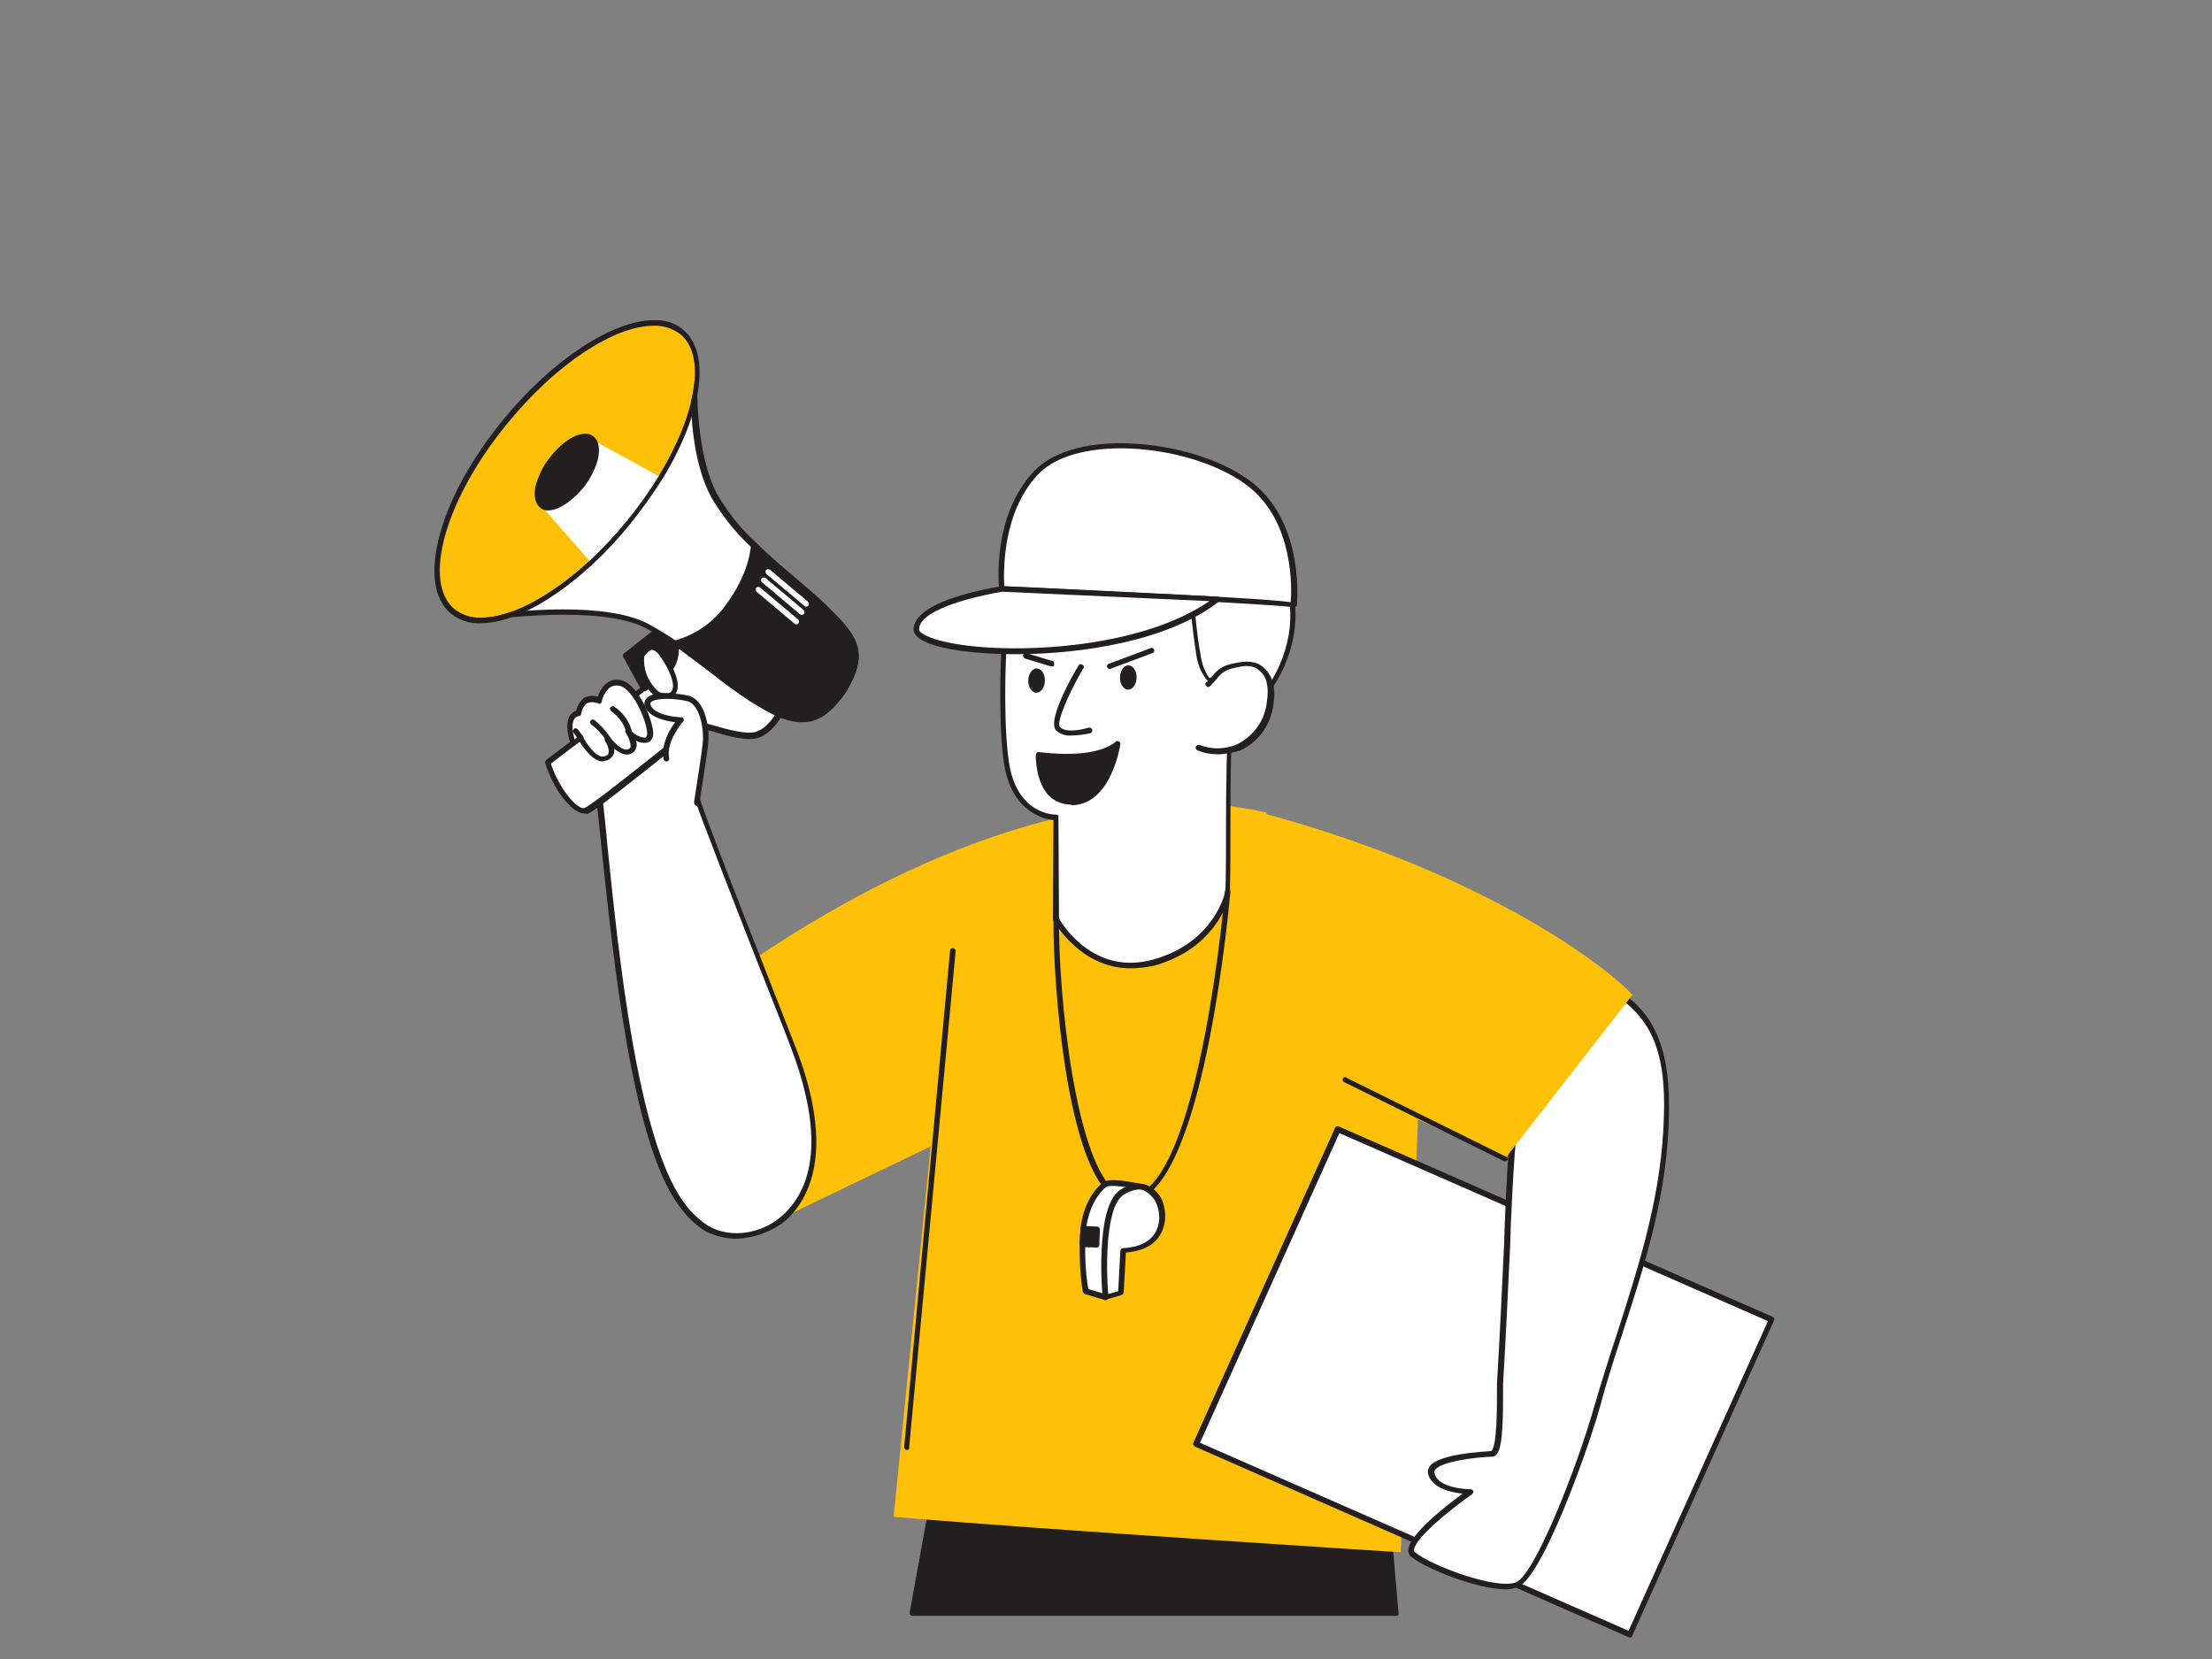 <?xml version="1.0" encoding="utf-8"?>
<!-- Generator: Adobe Illustrator 22.0.1, SVG Export Plug-In . SVG Version: 6.00 Build 0)  -->
<svg version="1.1" id="_500_coach_flatline" xmlns="http://www.w3.org/2000/svg" xmlns:xlink="http://www.w3.org/1999/xlink"
	 x="0px" y="0px" viewBox="0 0 400 300" style="enable-background:new 0 0 400 300;" xml:space="preserve">
<rect x="0" y="0" width="400" height="300" fill="#808080" stroke="none"/>
<style type="text/css">
	.st0{fill:#231F20;}
	.st1{fill:#FFC107;}
	.st2{fill:#FFFFFF;}
	.st3{fill:none;}
</style>
<polygon class="st0" points="252.4,291.7 248.8,249.8 170.6,260.8 164.9,291.7 "/>
<path class="st0" d="M252.4,292.2H165c-0.1,0-0.3-0.1-0.4-0.2c-0.1-0.1-0.1-0.3-0.1-0.4l5.6-30.9c0-0.2,0.2-0.4,0.4-0.4l78.2-11
	c0.1,0,0.3,0,0.4,0.1c0.1,0.1,0.2,0.2,0.2,0.4l3.6,41.9c0,0.1,0,0.3-0.1,0.4C252.7,292.2,252.6,292.2,252.4,292.2z M165.5,291.2
	h86.3l-3.5-40.8L171,261.3L165.5,291.2z"/>
<path class="st1" d="M256.8,192.9l-3.5,87.8c0,0-63.5-4-91.7-6.4l6.7-67L141.9,220l-19.5-36.2c0,0,56.5-48.1,106.5-36.9"/>
<path class="st2" d="M227.1,95.6c-4.7-4.5-10.1-5.5-16.1-7c-2.4-0.6-4.1-1.9-6.6-2.2c-2.5-0.2-5.5-0.2-7.6,1.3
	c-2.7,2.1-4.9,4.7-6.5,7.7c-1.6,3.1-2.7,6.4-3.5,9.8l-2,7.5c-0.7,2.3-1.2,4.6-1.6,7c-0.5,3.4-0.8,7.9,0.4,11.3
	c1.1,3.1,4.3,3.4,7.2,3.8c8.7,1.3,17.8,1.4,26.2-1.1c15-4.6,22.4-23.7,11.8-36.3C228.2,96.8,227.7,96.2,227.1,95.6z"/>
<path class="st0" d="M202.1,136.2c-3.8,0-7.6-0.3-11.4-0.9l-0.5-0.1c-2.8-0.4-5.9-0.9-7.1-4.1c-1-2.8-1.1-6.6-0.4-11.5
	c0.4-2.4,0.9-4.8,1.6-7.1l2-7.5c0.8-3.5,1.9-6.8,3.5-9.9c1.6-3,3.9-5.7,6.6-7.9c1.8-1.3,4.4-1.7,7.9-1.4c1.4,0.2,2.8,0.6,4.1,1.2
	c0.9,0.4,1.7,0.7,2.6,1l1.4,0.3c5.4,1.3,10.5,2.6,15,6.8l0,0c0.6,0.6,1.2,1.2,1.7,1.8c4.8,5.7,6.4,13.5,4.2,20.7
	c-2.3,7.8-8.4,14-16.1,16.4C212.3,135.6,207.2,136.3,202.1,136.2z M202.1,86.8c-1.8-0.1-3.6,0.4-5.1,1.3c-2.6,2.1-4.7,4.6-6.3,7.6
	c-1.6,3.1-2.7,6.3-3.4,9.7l-2,7.5c-0.6,2.3-1.2,4.6-1.6,7c-0.7,4.7-0.6,8.5,0.4,11c0.9,2.5,3.5,3,6.3,3.4l0.5,0.1
	c9.8,1.5,18.6,1.1,26-1.1c7.5-2.4,13.3-8.3,15.5-15.8c2.1-6.8,0.6-14.3-4-19.8c-0.5-0.6-1.1-1.2-1.6-1.8l0,0c-4.3-4-9-5.2-14.5-6.6
	l-1.4-0.3c-1-0.3-1.9-0.6-2.8-1c-1.2-0.6-2.4-1-3.7-1.1C203.6,86.8,202.9,86.8,202.1,86.8L202.1,86.8z"/>
<path class="st2" d="M191.1,147.8l-0.1,18.4c0,0,6,11.1,17.7,7.8s13.3-12.7,13.3-12.7l0,0c0.2-11.4-0.1-23.1,0.7-34.5
	c0-0.1-3.9-3.6-4.3-4.2c-0.9-1.3-1.5-2.8-1.7-4.4c-0.9-5.1-1.2-10.3-1.7-15.5l-2.3-0.2c-0.2-0.4-0.3-0.8-0.2-1.3
	c-2.8,3.4-6.3,6.1-10.4,7.8c-2.3,0.9-4.9,1.5-7.2,0.7c1.5-2.5,2.5-5.2,3-8c-3.1,3.6-6.8,6.8-10.7,9.4c-4.2,2.8-4.6-2-5.3,3
	c-0.7,5.4-0.8,19.2,0.3,24.7C184.1,147.9,191.1,147.8,191.1,147.8z"/>
<path class="st0" d="M204.4,175.1c-9.1,0-13.8-8.5-13.9-8.6c0-0.1-0.1-0.2-0.1-0.2l0.1-18c-1.7-0.2-7.2-1.4-8.8-9.4
	c-1.1-5.6-1-19.6-0.3-24.8c0.2-1.8,0.4-2.4,0.9-2.7c0.4-0.2,0.8-0.2,1.2,0c0.7,0.2,1.6,0.5,3.4-0.7c4-2.6,7.5-5.7,10.6-9.3
	c0.1-0.2,0.4-0.2,0.6-0.1c0.2,0.1,0.3,0.3,0.3,0.5c-0.5,2.7-1.4,5.2-2.8,7.6c2.1,0.4,4.3,0.1,6.3-0.8c4-1.6,7.5-4.2,10.2-7.6
	c0.1-0.2,0.4-0.2,0.6-0.1c0.2,0.1,0.3,0.3,0.3,0.6c-0.1,0.2-0.1,0.4,0,0.7l2,0.2c0.2,0,0.4,0.2,0.4,0.5l0.2,2.3
	c0.4,4.3,0.7,8.8,1.5,13.2c0.2,1.5,0.7,3,1.6,4.2c0.2,0.3,1.6,1.6,2.6,2.5c1.8,1.6,1.8,1.6,1.8,1.9c-0.6,7.6-0.6,15.5-0.6,23.1
	c0,3.7,0,7.6-0.1,11.3l0,0l0,0c0,0.1,0,0.1,0,0.2c-0.3,1.5-2.7,9.9-13.6,13C207.4,174.9,205.9,175.1,204.4,175.1z M191.5,166.1
	c0.7,1.2,6.4,10.4,17.1,7.4c10.9-3.1,12.8-11.7,13-12.3c0.1-3.8,0.1-7.6,0.1-11.3c0-7.6,0.1-15.4,0.6-23c-0.2-0.2-0.9-0.8-1.4-1.3
	c-1-0.9-1.9-1.8-2.8-2.8c-1-1.3-1.6-2.9-1.8-4.6c-0.7-4.4-1.1-8.9-1.5-13.2l-0.2-1.9l-1.9-0.2c-0.2,0-0.3-0.1-0.4-0.2
	c-0.1-0.1-0.1-0.2-0.1-0.3c-2.7,3.1-6.1,5.5-9.9,7c-3,1.2-5.5,1.4-7.6,0.7c-0.1-0.1-0.2-0.2-0.3-0.3c-0.1-0.1-0.1-0.3,0-0.4
	c1.1-1.9,2-3.9,2.5-6c-2.9,3.1-6.1,5.8-9.5,8.1c-2.2,1.4-3.5,1-4.3,0.8c-0.1-0.1-0.3-0.1-0.4-0.1c-0.2,0.6-0.4,1.3-0.4,2
	c-0.7,5.2-0.8,18.9,0.3,24.5c1.7,8.6,8,8.6,8.3,8.6l0,0c0.1,0,0.3,0.1,0.4,0.1c0.1,0.1,0.1,0.2,0.1,0.4L191.5,166.1z"/>
<path class="st2" d="M216.8,135.2c2.3,0.9,4.9,0.9,7.2-0.1c3.2-1.5,5.3-4.6,5.7-8.1c0.2-1.3,0.2-2.6-0.2-3.8
	c-0.4-1.3-1.2-2.3-2.4-2.8c-1.4-0.6-3-0.2-4.5,0.2c-2.2,0.6-2.5,1.7-4,3.1c0.2-0.1,0.4-0.5,0.5-0.7"/>
<path class="st0" d="M220.2,136.4c-1.2,0-2.5-0.2-3.6-0.7c-0.3-0.1-0.4-0.3-0.4-0.6c0.1-0.3,0.3-0.4,0.6-0.4c0,0,0.1,0,0.1,0
	c2.2,0.9,4.7,0.8,6.8-0.1c3-1.5,5.1-4.4,5.4-7.8c0.2-1.2,0.2-2.4-0.1-3.6c-0.3-1.1-1.1-2-2.1-2.5c-1.2-0.5-2.6-0.2-4.2,0.2
	c-1.1,0.3-2,0.9-2.7,1.9c-0.3,0.3-0.6,0.7-1.1,1.2l-0.1,0.1c-0.2,0.2-0.5,0.2-0.7-0.1c-0.2-0.2-0.2-0.5,0.1-0.7c0,0,0,0,0.1,0
	l0.1-0.2c0.1-0.2,0.2-0.3,0.4-0.5c0.1,0,0.1-0.1,0.2-0.1l0.3-0.3c0.8-1.1,1.9-1.8,3.2-2.1c1.4-0.3,3.2-0.8,4.9-0.1
	c1.3,0.6,2.3,1.8,2.7,3.2c0.4,1.3,0.4,2.7,0.2,4c-0.4,3.7-2.6,6.9-6,8.5C222.9,136.1,221.6,136.4,220.2,136.4z"/>
<path class="st2" d="M195.4,120.6c0,0-5.6,9.6-4,11.1s5.6,0.2,5.6,0.2"/>
<path class="st0" d="M193.8,133c-1,0.1-2-0.2-2.8-0.9c-1.7-1.6,2.6-9.4,4-11.7c0.1-0.3,0.4-0.4,0.7-0.2c0.3,0.1,0.4,0.4,0.2,0.7
	c0,0,0,0.1-0.1,0.1c-2.6,4.5-4.9,9.8-4.1,10.5c1.1,1.1,4.1,0.4,5.1,0.1c0.3-0.1,0.6,0.1,0.7,0.3c0.1,0.3-0.1,0.6-0.3,0.7
	C196.1,132.8,195,133,193.8,133z"/>
<ellipse transform="matrix(1.239150e-02 -1 1 1.239150e-02 78.901 324.989)" class="st0" cx="204" cy="122.6" rx="2.2" ry="1.5"/>
<ellipse transform="matrix(1.762695e-02 -1 1 1.762695e-02 61.041 308.399)" class="st0" cx="187.5" cy="123.1" rx="2.2" ry="1.5"/>
<path class="st0" d="M202.1,134.4c-2.5,2.1-7.5,2.8-14.3,2c0,0-0.2,9,6.3,8.6C200.7,144.6,202.1,134.4,202.1,134.4z"/>
<path class="st0" d="M193.7,145.5c-1.4,0-2.8-0.5-3.8-1.4c-2.7-2.5-2.6-7.4-2.6-7.6c0-0.1,0.1-0.3,0.2-0.4c0.1-0.1,0.2-0.1,0.4-0.1
	c6.6,0.8,11.5,0.1,13.9-1.9c0.2-0.2,0.5-0.1,0.7,0.1c0.1,0.1,0.1,0.2,0.1,0.4c-0.1,0.4-1.6,10.5-8.4,11H193.7z M188.3,137
	c0.1,1.3,0.4,4.6,2.3,6.4c0.9,0.9,2.2,1.3,3.5,1.2c4.8-0.3,6.7-6.4,7.3-9C198.7,137.1,194.2,137.6,188.3,137z"/>
<line class="st3" x1="200.8" y1="119.5" x2="208.2" y2="116.7"/>
<path class="st0" d="M200.8,121c-0.3,0-0.5-0.1-0.6-0.4s0.1-0.5,0.4-0.6l7.5-2.8c0.3-0.1,0.5,0,0.6,0.3s0,0.5-0.3,0.6l-7.5,2.8
	L200.8,121z"/>
<line class="st3" x1="190.2" y1="119.1" x2="185.5" y2="117.7"/>
<path class="st0" d="M190.2,120.5H190l-4.6-1.4c-0.3-0.1-0.4-0.4-0.4-0.6s0.4-0.4,0.6-0.4l4.6,1.4c0.3,0,0.5,0.3,0.4,0.6
	C190.7,120.4,190.5,120.6,190.2,120.5z"/>
<path class="st2" d="M233.9,109.4c-0.3-0.6-52.7-2.9-52.7-2.9s-1.4-12.9,6.2-21.1s29.3-5.3,38.8,2.2
	C235.6,95.1,233.9,109.4,233.9,109.4z"/>
<path class="st0" d="M233.9,109.9c-0.1,0-0.2,0-0.2-0.1c-1.8-0.4-32.3-2-52.5-2.8c-0.2,0-0.4-0.2-0.5-0.4
	c-0.1-0.5-1.4-13.3,6.3-21.4c3.6-3.8,10.6-5.6,19.1-4.9c7.9,0.6,15.7,3.3,20.4,7c9.6,7.6,8,22.1,8,22.3
	C234.4,109.6,234.2,109.8,233.9,109.9L233.9,109.9z M181.6,106c39.4,1.8,49.3,2.5,51.8,2.9c0.2-2.5,0.6-14.4-7.6-20.9
	c-9.5-7.5-30.8-9.9-38.1-2.2C181.1,92.8,181.5,103.7,181.6,106z"/>
<path class="st2" d="M181.2,106.5c0,0-15.5,2.4-15.4,7.4s38,7.1,54.4-5.5L181.2,106.5z"/>
<path class="st0" d="M183.6,118.3c-7.4,0-13.6-0.9-16.4-2.3c-1.3-0.6-1.9-1.3-2-2.1c-0.1-5.3,14.2-7.6,15.9-7.9c0,0,0.1,0,0.1,0
	l39,1.9c0.2,0,0.4,0.1,0.4,0.3c0.1,0.2,0,0.4-0.2,0.6C211.4,115.8,195.9,118.3,183.6,118.3z M181.2,107c-4.2,0.7-15,3.1-15,6.8
	c0,0.4,0.5,0.8,1.4,1.2c7.3,3.5,36.3,3.9,51.1-6.3L181.2,107z"/>
<path class="st0" d="M204.1,217.4c-0.9,0-1.8-0.3-2.6-0.8c-8.6-5.5-11.1-38.8-11-50.4c0-0.3,0.2-0.5,0.5-0.5l0,0
	c0.3,0,0.5,0.2,0.5,0.5c0,0,0,0,0,0c-0.1,14.4,3.1,44.7,10.6,49.5c1.2,0.8,2.7,0.9,3.9,0.2c11.2-5.2,15.5-54.2,15.5-54.7
	c0-0.3,0.3-0.5,0.5-0.5c0.3,0,0.5,0.3,0.5,0.5l0,0c-0.2,2-4.4,50-16.1,55.5C205.7,217.2,205,217.4,204.1,217.4z"/>
<path class="st2" d="M199.9,234.6l-3.6-1.1c0,0-1-6.7-0.4-11.4s2.8-7.1,3.9-7.9s6.4,0.4,6.4,0.4s-4,5.5-4.4,9.3
	S199.9,234.6,199.9,234.6z"/>
<path class="st0" d="M199.9,235.1c0,0-0.1,0-0.1,0l-3.6-1.1c-0.2-0.1-0.3-0.2-0.4-0.4c-0.6-3.8-0.7-7.7-0.4-11.6
	c0.7-5.3,3.3-7.6,4.1-8.2c1.2-0.9,5.5,0,6.8,0.3c0.2,0,0.3,0.2,0.4,0.3c0.1,0.2,0,0.3-0.1,0.5c0,0-3.9,5.4-4.3,9
	c-0.4,3.8-1.9,10.5-1.9,10.8c0,0.1-0.1,0.3-0.2,0.3C200.1,235.1,200,235.1,199.9,235.1z M196.8,233.1l2.7,0.8
	c0.4-1.7,1.5-7,1.8-10.1s2.9-7.3,4-8.9c-2.3-0.4-4.7-0.6-5.2-0.3s-3,2.5-3.7,7.5C196.1,225.8,196.2,229.5,196.8,233.1L196.8,233.1z"
	/>
<path class="st2" d="M209.9,218.3c-0.4-2.1-3.1-5.7-7.3-2.6s-2.8,18.9-2.8,18.9l2.8-0.8l0.4-7.7
	C203.1,226.1,211.4,226.2,209.9,218.3z"/>
<path class="st0" d="M199.9,235.1c-0.1,0-0.2,0-0.3-0.1c-0.1-0.1-0.2-0.2-0.2-0.4c-0.1-0.7-1.4-16.1,3-19.3c2.2-1.6,3.9-1.4,5-1
	c1.6,0.7,2.8,2.2,3.1,3.9l0,0c0.5,2,0.1,4.2-1.2,5.8c-1.7,2.1-4.6,2.4-5.7,2.5l-0.4,7.2c0,0.2-0.2,0.4-0.4,0.5l-2.8,0.8L199.9,235.1
	z M205.8,215.1c-1,0.1-2,0.5-2.8,1.1c-3.1,2.3-3,13.1-2.6,17.8l1.8-0.5l0.4-7.3c0-0.3,0.2-0.5,0.5-0.5l0,0c0,0,3.6,0,5.4-2.2
	c1.1-1.4,1.4-3.3,0.9-5l0,0c-0.3-1.4-1.2-2.5-2.5-3.2C206.6,215.1,206.2,215.1,205.8,215.1L205.8,215.1z"/>
<polygon class="st0" points="195.9,222.1 198.4,222.2 198.3,225 195.7,224.9 "/>
<path class="st0" d="M198.3,225.6L198.3,225.6l-2.6-0.1c-0.3,0-0.5-0.2-0.5-0.5c0,0,0,0,0,0l0.2-2.8c0-0.3,0.2-0.5,0.5-0.5
	c0,0,0,0,0,0l2.5,0.1c0.3,0,0.5,0.3,0.5,0.5c0,0,0,0,0,0l-0.1,2.8C198.8,225.4,198.6,225.6,198.3,225.6
	C198.3,225.6,198.3,225.6,198.3,225.6z M196.3,224.4l1.6,0.1l0.1-1.8l-1.5-0.1L196.3,224.4z"/>
<path class="st2" d="M125.9,143.6c2,6.4,14.2,36.9,17.7,46.1s6.6,22.6-1.7,30.3c-3.7,3.4-9.7,4.6-14.1,2.1c-1.9-1.2-3.5-2.8-4.7-4.6
	c-11.2-15.6-13.4-69.6-15.5-78.5c0,0,13.4-11.2,15.5-11.4S125.9,143.6,125.9,143.6z"/>
<path class="st0" d="M133.1,224c-1.9,0-3.9-0.5-5.6-1.4c-1.9-1.2-3.6-2.9-4.9-4.8c-8.4-11.7-11.7-44.6-13.8-64.2
	c-0.7-6.8-1.2-12.2-1.8-14.4c0-0.2,0-0.4,0.2-0.5c2.2-1.9,13.6-11.3,15.8-11.5c0.3,0,0.5,0.1,0.8,0.3c1.9,1.7,2.4,13.6,2.5,16.2
	c1.4,4.4,7.3,19.5,12.1,31.7c2.4,6.1,4.4,11.3,5.6,14.3c5.4,14.1,4.7,24.8-1.8,30.9C139.8,222.6,136.5,223.9,133.1,224z
	 M108.2,139.2c0.5,2.5,1.1,7.7,1.7,14.3c2,19.5,5.4,52.2,13.6,63.7c1.2,1.8,2.8,3.3,4.6,4.5c4,2.3,9.7,1.5,13.5-2
	c7.9-7.3,5.2-20.2,1.6-29.8c-1.1-3-3.2-8.2-5.6-14.3c-4.8-12.3-10.8-27.5-12.2-31.8c0,0,0-0.1,0-0.1c-0.3-7.1-1.2-15.1-2.2-15.6
	C121.8,128.2,113.4,134.9,108.2,139.2z"/>
<path class="st2" d="M142,126.9c0,0-2,5-5.1,6s-10.2-2.2-11-1.7s-18.4,14.9-20,15.4s-5.2-3.8-6.9-8.8c0,0,17.2-12.9,18.3-14.2
	s2.1-9,3.7-11.9L142,126.9z"/>
<path class="st0" d="M105.6,147.1c-2.1,0-5.5-4.2-7-9.1c-0.1-0.2,0-0.4,0.2-0.6c6.9-5.2,17.4-13.2,18.2-14.1c0.5-0.6,1-2.8,1.5-4.9
	c0.5-2.4,1.2-4.7,2.2-6.9c0.1-0.1,0.2-0.2,0.3-0.2c0.1,0,0.3,0,0.4,0.1l21,15.1c0.2,0.1,0.2,0.4,0.2,0.6c-0.1,0.2-2.1,5.2-5.4,6.3
	c-2.1,0.7-5.6-0.3-8.2-1.1c-0.9-0.3-1.8-0.5-2.7-0.6c-0.2,0.1-2,1.6-4.1,3.3c-7.8,6.2-14.8,11.8-16,12.2
	C105.9,147.1,105.7,147.1,105.6,147.1z M99.6,138.1c1.7,4.9,4.9,8.4,6.1,8c1.2-0.4,10.9-8.2,15.7-12c2.7-2.2,4-3.2,4.3-3.4
	c0.5-0.3,1.3-0.1,3.4,0.5c2.5,0.7,5.9,1.7,7.7,1.1c2.4-0.8,4.1-4.2,4.6-5.3l-20.2-14.6c-0.8,2-1.4,4.1-1.8,6.2
	c-0.7,2.8-1.1,4.6-1.7,5.3C116.6,125.3,102.3,136,99.6,138.1L99.6,138.1z"/>
<path class="st0" d="M122.1,116.3c0.2,1.3,0,2.6-0.5,3.8c-0.9,1.8-5.2,4.4-5.2,4.4l-3.3-6l5.8-4.6L122.1,116.3z"/>
<path class="st0" d="M116.4,125h-0.1c-0.1,0-0.2-0.1-0.3-0.2l-3.3-6c-0.1-0.2-0.1-0.5,0.1-0.6l5.8-4.6c0.2-0.1,0.4-0.1,0.6,0
	l3.3,2.4c0.1,0.1,0.2,0.2,0.2,0.3c0.2,1.4,0,2.8-0.6,4.1c-1,1.9-5.2,4.5-5.4,4.6C116.5,125,116.5,125,116.4,125z M113.7,118.6
	l2.9,5.2c1.4-0.9,4-2.7,4.6-3.9c0.5-1,0.7-2.2,0.5-3.3l-2.8-2.1L113.7,118.6z"/>
<path class="st2" d="M103.6,134.4c0,0-1.8-5,1-5.5c0,0,0.3-3.6,3.8-2.3c0,0,0.7-3.8,3.8-3.2s5.7,7.6,5.4,9.4s-2.7,0.8-3.9-0.8
	c0,0,1.6,2.7,0.7,3.5c-1.4,1.2-3.1-0.7-4.4-2c0,0,2,3.2-0.7,3.6c-2.1,0.3-4.2-3.8-4.2-3.8L103.6,134.4z"/>
<path class="st0" d="M109,137.7c-1.8,0-3.5-2.5-4.2-3.6l-0.9,0.7c-0.1,0.1-0.3,0.1-0.4,0.1c-0.2,0-0.3-0.2-0.3-0.3
	c-0.1-0.3-1.2-3.4-0.2-5.1c0.3-0.5,0.7-0.8,1.2-1c0.2-0.9,0.7-1.7,1.4-2.3c0.8-0.4,1.7-0.5,2.5-0.2c0.3-1,0.9-2,1.8-2.6
	c0.7-0.5,1.6-0.6,2.4-0.4c3.3,0.7,6.1,8,5.8,10c-0.1,0.6-0.5,1.2-1.1,1.3c-0.7,0.1-1.4,0-2-0.4c0.3,0.7,0.1,1.5-0.4,2.1
	c-1.2,0.9-2.4,0.3-3.5-0.6c0,0.4,0,0.8-0.2,1.1c-0.3,0.6-1,1.1-1.7,1.1L109,137.7z M105,132.9h0.1c0.1,0,0.3,0.1,0.3,0.3
	c0.5,1,2.3,3.8,3.7,3.6c0.7-0.1,0.9-0.4,0.9-0.5c0.3-0.7-0.3-1.9-0.6-2.3c-0.1-0.2-0.1-0.5,0.1-0.7c0.2-0.2,0.5-0.2,0.7,0l0.3,0.3
	c1.4,1.5,2.5,2.4,3.4,1.7c0.4-0.3-0.1-1.8-0.8-2.9c-0.1-0.2,0-0.5,0.2-0.7c0.2-0.1,0.5-0.1,0.6,0.1c0.6,0.9,1.6,1.5,2.7,1.6
	c0.2,0,0.3-0.1,0.4-0.5c0.3-1.6-2.3-8.3-5-8.9c-0.6-0.1-1.2,0-1.7,0.3c-0.8,0.7-1.3,1.6-1.5,2.6c0,0.1-0.1,0.3-0.2,0.3
	c-0.1,0.1-0.3,0.1-0.4,0c-0.7-0.3-1.5-0.3-2.1,0c-0.6,0.5-0.9,1.2-1,1.9c0,0.2-0.2,0.4-0.4,0.4c-0.4,0-0.7,0.3-0.9,0.6
	c-0.5,0.9-0.2,2.5,0.1,3.6l0.8-0.6C104.8,132.9,104.9,132.9,105,132.9z"/>
<path class="st2" d="M116.1,118.6c0,0,1.6-3,3.4-0.5s4.2,7.2,1.3,7.9S115.4,121.1,116.1,118.6z"/>
<path class="st0" d="M120.3,126.4c-1,0-1.9-0.5-2.6-1.2c-1.7-1.7-2.7-4.9-2.2-6.8c0,0,0-0.1,0-0.1c0.1-0.2,0.9-1.7,2.2-1.8
	c0.9,0,1.7,0.4,2.1,1.2c1.2,1.6,3.4,5.3,2.6,7.3c-0.3,0.7-0.9,1.2-1.6,1.3C120.7,126.4,120.5,126.4,120.3,126.4z M116.5,118.7
	c-0.2,2.1,0.5,4.2,2,5.8c0.5,0.7,1.4,1,2.2,0.9c0.4,0,0.7-0.3,0.9-0.7c0.5-1.3-0.9-4.3-2.5-6.4c-0.3-0.4-0.7-0.7-1.2-0.8
	C117.3,117.6,116.7,118.4,116.5,118.7z"/>
<path class="st2" d="M126,145.2c0,0,1.5-9.4,1.6-11c0.2-2.8-0.7-7.2-3.2-7.8s-8.2-1-7.1,1.5c1,2.2,5.9,2.4,5.9,2.4s-3.3,3.6-2.6,7"
	/>
<path class="st0" d="M126,145.7L126,145.7c-0.3,0-0.5-0.3-0.5-0.6c0-0.1,1.5-9.4,1.6-11c0.2-2.7-0.7-6.8-2.8-7.3
	c-2.5-0.6-5.9-0.6-6.6,0.2c0,0.1-0.2,0.2,0,0.6c0.7,1.6,4.2,2.1,5.5,2.1c0.2,0,0.4,0.1,0.4,0.3c0.1,0.2,0,0.4-0.1,0.5
	c0,0-3.1,3.5-2.5,6.6c0.1,0.3-0.1,0.5-0.4,0.6c0,0,0,0,0,0c-0.3,0-0.5-0.1-0.6-0.4c-0.5-2.7,1.1-5.4,2.1-6.7
	c-1.6-0.2-4.6-0.8-5.4-2.7c-0.3-0.5-0.2-1.2,0.2-1.6c1.3-1.6,6.3-0.8,7.6-0.5c2.9,0.7,3.8,5.4,3.6,8.3c-0.1,1.7-1.6,10.7-1.6,11.1
	C126.5,145.5,126.2,145.7,126,145.7z"/>
<path class="st2" d="M88.1,111.6c0,0,20.4-3,29,1.5c2.2,1.2,4.2,2.5,6.2,3.9c4.7,3.3,9.1,7.2,12.6,9.2c6.8,4.1,13.2,4.8,17.2-2.5
	c3.4-6.2,1.1-8.9-4.1-14.1c-2.6-2.5-8-6.7-12.7-11.3c-2.8-2.6-5.2-5.5-7.1-8.8c-4.2-7.8-3.7-20.1-3.7-20.1L88.1,111.6z"/>
<path class="st0" d="M144.8,129.9c-2.7,0-5.8-1-9.2-3.1c-2.4-1.6-4.8-3.3-7-5.1c-1.8-1.4-3.7-2.8-5.6-4.2c-2-1.4-4-2.7-6.2-3.9
	c-8.3-4.4-28.5-1.5-28.7-1.5c-0.2,0-0.4-0.1-0.5-0.3c-0.1-0.2-0.1-0.4,0.1-0.6l37.5-42.1c0.2-0.2,0.5-0.2,0.7,0
	c0.1,0.1,0.2,0.2,0.2,0.4c0,0.1-0.4,12.3,3.6,19.9c1.9,3.2,4.2,6.2,7,8.7c2.7,2.7,5.6,5.1,8.2,7.3c1.8,1.6,3.4,2.9,4.5,4
	c5.2,5.1,7.8,8.1,4.2,14.7c-1.6,3-3.8,4.8-6.3,5.5C146.4,129.8,145.6,129.9,144.8,129.9z M101.9,110.2c5.6,0,11.5,0.6,15.3,2.6
	c2.2,1.2,4.3,2.5,6.3,4c1.9,1.4,3.8,2.8,5.6,4.2c2.2,1.8,4.5,3.5,6.9,5c4.2,2.6,7.9,3.5,10.8,2.7c2.3-0.6,4.2-2.3,5.7-5
	c3.3-5.9,1.2-8.4-4-13.5c-1.1-1.1-2.7-2.4-4.5-4c-2.6-2.2-5.5-4.7-8.2-7.3c-2.8-2.6-5.2-5.6-7.2-9c-3.4-6.3-3.7-15.5-3.7-19
	L89.3,111C93.5,110.5,97.7,110.2,101.9,110.2z"/>
<path class="st0" d="M122.1,116.3c4.7,3.3,10.4,7.8,13.7,10c7.6,5.1,12.2,5.5,16.7-1.5c4.6-7.2,1.7-9.9-3.5-15.1
	c-2.6-2.5-8-6.7-12.7-11.3c0,0-0.1,5.1-4.8,11.4C129.1,113,125.9,115.2,122.1,116.3z"/>
<path class="st0" d="M145,130.6c-2.5,0-5.5-1.2-9.4-3.9c-1.8-1.2-4.3-3.1-6.9-5c-2.3-1.7-4.6-3.5-6.8-5c-0.2-0.1-0.2-0.3-0.2-0.5
	c0-0.2,0.2-0.4,0.4-0.4c3.6-1,6.8-3.2,9-6.2c4.6-6.1,4.7-11.1,4.7-11.1c0-0.2,0.1-0.4,0.3-0.5c0.2-0.1,0.4,0,0.5,0.1
	c2.7,2.7,5.6,5.1,8.2,7.3c1.8,1.6,3.4,2.9,4.5,4c5.3,5.2,8.4,8.2,3.6,15.7c-2,3.2-4.1,4.9-6.5,5.4
	C145.9,130.6,145.5,130.6,145,130.6z M123.2,116.5c1.9,1.4,4,2.9,6,4.4c2.6,2,5.1,3.8,6.9,5c4.4,3,7.6,4.1,10.1,3.6
	c2.1-0.4,4-2,5.9-4.9c4.4-6.8,1.8-9.3-3.4-14.4c-1.1-1.1-2.7-2.5-4.6-4c-2.3-2-5-4.2-7.5-6.6c-0.7,3.9-2.3,7.5-4.8,10.6
	C129.7,113.1,126.7,115.3,123.2,116.5z"/>
<path class="st1" d="M82.3,110.2c4.8,3.9,14.7,0,24.3-8.8c4.8-4.5,9-9.6,12.5-15.3c6.8-11.2,8.7-21.8,3.9-25.7
	c-6-4.9-19.9,2.3-31.2,16.1S76.3,105.3,82.3,110.2z"/>
<path class="st0" d="M118.2,58.9c1.7-0.1,3.4,0.5,4.8,1.5c4.8,3.9,2.9,14.5-3.9,25.7c-3.5,5.6-7.7,10.8-12.5,15.3
	c-7.1,6.5-14.3,10.3-19.6,10.3c-1.7,0.1-3.4-0.5-4.8-1.5c-6-4.9-1.7-20,9.6-33.7C100.7,65.6,111.2,58.9,118.2,58.9 M118.2,57.9
	c-7.4,0-18.4,7.2-27.2,18c-5.5,6.7-9.6,14-11.4,20.5c-1.9,6.8-1.2,12,2,14.6c1.5,1.2,3.4,1.8,5.3,1.7c5.6,0,12.9-3.9,20.2-10.6
	c2.5-2.3,4.8-4.8,6.9-7.4c2.1-2.6,4-5.3,5.8-8.1c7.3-12,8.8-22.8,3.7-27C122.1,58.4,120.2,57.8,118.2,57.9z"/>
<path class="st2" d="M97.9,91.5l8.7,9.9c4.8-4.5,9-9.6,12.5-15.3l-12.2-6.7L97.9,91.5z"/>
<ellipse transform="matrix(0.599 -0.801 0.801 0.599 -27.328 116.331)" class="st0" cx="102.5" cy="85.4" rx="7.5" ry="3.5"/>
<path class="st0" d="M99.1,92.3c-0.5,0-1-0.1-1.4-0.5c-0.9-0.7-1.2-2-0.9-3.8c0.5-1.8,1.3-3.6,2.5-5.1l0,0c2.7-3.6,6.2-5.4,8-4
	c0.9,0.7,1.2,2,0.9,3.8c-0.4,1.8-1.3,3.6-2.4,5.1C103.6,90.6,101,92.3,99.1,92.3z M100.1,83.6c-1.1,1.4-1.9,3-2.3,4.7
	c-0.3,1.3-0.1,2.3,0.5,2.8c1.1,0.8,4.1-0.5,6.6-3.8c1.1-1.4,1.9-3,2.3-4.7c0.3-1.3,0.1-2.3-0.5-2.8C105.6,79,102.6,80.3,100.1,83.6z
	"/>
<path class="st0" d="M110,134.1c-0.2,0-0.3-0.1-0.4-0.2c-0.7-1.1-1.6-2.1-2.7-2.9c-0.2-0.2-0.3-0.5-0.1-0.7c0.2-0.2,0.5-0.3,0.7-0.1
	c1.1,0.9,2.1,2,2.9,3.2c0.2,0.2,0.1,0.5-0.1,0.7c0,0,0,0,0,0C110.2,134,110.1,134.1,110,134.1z"/>
<path class="st0" d="M113.7,132.6c-0.2,0-0.4-0.2-0.5-0.4c-0.5-1.5-1.4-2.7-2.7-3.6c-0.2-0.2-0.3-0.5-0.1-0.7
	c0.2-0.2,0.5-0.3,0.7-0.1c1.5,1,2.6,2.5,3.1,4.2c0.1,0.3-0.1,0.5-0.4,0.6L113.7,132.6z"/>
<path class="st0" d="M105,133.9c-0.2,0-0.3-0.1-0.4-0.2l-0.9-1.2c-0.2-0.2-0.1-0.5,0.1-0.7c0.2-0.2,0.5-0.1,0.7,0.1l0.9,1.2
	c0.2,0.2,0.1,0.5-0.1,0.7C105.2,133.8,105.1,133.9,105,133.9z"/>
<path class="st2" d="M145.8,109.7c-0.1,0-0.2,0-0.3-0.1l-6.9-5.8c-0.2-0.2-0.2-0.5-0.1-0.7c0.2-0.2,0.5-0.2,0.7-0.1l6.9,5.8
	c0.2,0.2,0.2,0.5,0.1,0.7c0,0,0,0,0,0C146.1,109.6,146,109.7,145.8,109.7z"/>
<path class="st2" d="M145,111.2c-0.1,0-0.2,0-0.3-0.1l-6.9-5.8c-0.2-0.2-0.2-0.5-0.1-0.7c0.2-0.2,0.5-0.2,0.7-0.1l6.9,5.8
	c0.2,0.2,0.2,0.5,0.1,0.7C145.3,111.1,145.1,111.2,145,111.2L145,111.2z"/>
<path class="st2" d="M144,112.9c-0.1,0-0.2,0-0.3-0.1l-6.9-5.8c-0.2-0.2-0.2-0.5-0.1-0.7c0.2-0.2,0.5-0.2,0.7-0.1l6.9,5.8
	c0.2,0.2,0.2,0.5,0.1,0.7C144.3,112.9,144.1,112.9,144,112.9L144,112.9z"/>
<path class="st0" d="M164,262.2L164,262.2c-0.3,0-0.5-0.3-0.5-0.5c0,0,0,0,0,0l8.3-89.8c0-0.3,0.3-0.5,0.6-0.4s0.5,0.3,0.4,0.6
	l-8.4,89.7C164.5,262,164.3,262.2,164,262.2z"/>
<polygon class="st2" points="294.8,295.6 320.4,238.6 241.9,204.2 216.3,261.1 "/>
<path class="st0" d="M294.8,296.1c-0.1,0-0.1,0-0.2,0l-78.5-34.5c-0.1-0.1-0.2-0.2-0.3-0.3c-0.1-0.1-0.1-0.3,0-0.4l25.6-56.9
	c0.1-0.3,0.4-0.4,0.7-0.3l78.4,34.4c0.3,0.1,0.4,0.4,0.3,0.7c0,0,0,0,0,0l-25.6,56.9C295.1,296,295,296.1,294.8,296.1z M217,260.9
	l77.5,34l25.2-56l-77.5-34L217,260.9z"/>
<path class="st2" d="M288.8,254.5c-3,10.3-10.7,30.5-14.4,32.1s-16.2-3.2-18.8-5.5c-2.6-2.2,10.4-11.4,10.4-11.4s-6.1,0-7.2-3.1
	s11.1-3.6,11.1-3.6c1.7-1,1.2-10.9,1.3-12.6c0.5-8.4,0.9-16.9,1.3-25.4c0.4-9.8,0.7-20,2.4-29.6c1-5.7,3-11.8,7.7-15.2
	c1.3-1,2.8-1.6,4.4-1.7c5.4-0.4,10.2,4.4,12.2,8.9c2,4.4,2.2,9.3,2.1,14.1C301,220.6,293.9,236.7,288.8,254.5z"/>
<path class="st0" d="M272.3,287.4c-5.3,0-14.8-3.9-17.1-5.9c-0.4-0.3-0.6-0.8-0.5-1.3c0.1-2.7,6.9-8,9.8-10.1
	c-2-0.2-5.4-0.9-6.2-3.4c-0.2-0.5-0.1-1,0.2-1.5c1.6-2.3,9.7-2.7,11.2-2.8c1-1,1-7.9,1-10.2c0-0.9,0-1.6,0-2
	c0.5-8.4,0.9-16.8,1.3-25.4l0.1-3.4c0.4-8.7,0.7-17.7,2.3-26.3c0.9-4.8,2.6-11.7,7.9-15.5c1.3-1,3-1.7,4.6-1.8
	c5.5-0.4,10.6,4.3,12.7,9.2c2,4.6,2.3,9.9,2.2,14.3c-0.2,14.4-4.2,26.9-8.5,40.1c-1.4,4.2-2.8,8.6-4,13.1
	c-2.4,8.5-10.4,30.5-14.7,32.4C273.8,287.3,273.1,287.4,272.3,287.4z M265.9,269.3c0.2,0,0.4,0.1,0.5,0.3c0.1,0.2,0,0.4-0.2,0.6
	c-4,2.8-10.4,8-10.5,10.1c0,0.2,0,0.3,0.2,0.4c2.8,2.4,14.9,6.9,18.3,5.4c3.3-1.4,10.8-20.2,14.1-31.8l0.5,0.1l-0.5-0.1
	c1.3-4.4,2.7-8.9,4.1-13.1c4.2-13.1,8.2-25.6,8.5-39.8c0.1-4.4-0.1-9.5-2.1-13.9s-6.7-9-11.7-8.6c-1.5,0.2-2.9,0.7-4.1,1.6
	c-5,3.6-6.7,10.2-7.5,14.9c-1.5,8.4-1.9,17.4-2.3,26.1l-0.1,3.4c-0.4,8.6-0.8,16.9-1.3,25.4c0,0.3,0,1,0,1.9
	c0,6.4-0.2,10.3-1.5,11.1c-0.1,0-0.1,0.1-0.2,0.1c-3.5,0.1-9.5,0.9-10.6,2.4c-0.1,0.2-0.2,0.4-0.1,0.6
	C260.1,269.3,265.8,269.3,265.9,269.3L265.9,269.3z"/>
<path class="st1" d="M227.8,146.9c39.1,10.4,61.8,27,67.4,33l-23.1,29.7L237,193.6L227.8,146.9z"/>
<path class="st0" d="M272.2,210c-0.1,0-0.1,0-0.2,0l-28.9-14.3c-0.2-0.1-0.4-0.3-0.3-0.6c0.1-0.2,0.3-0.4,0.6-0.3c0,0,0.1,0,0.1,0.1
	l28.9,14.3c0.2,0.1,0.3,0.4,0.2,0.6C272.5,209.9,272.4,210,272.2,210z"/>
</svg>

